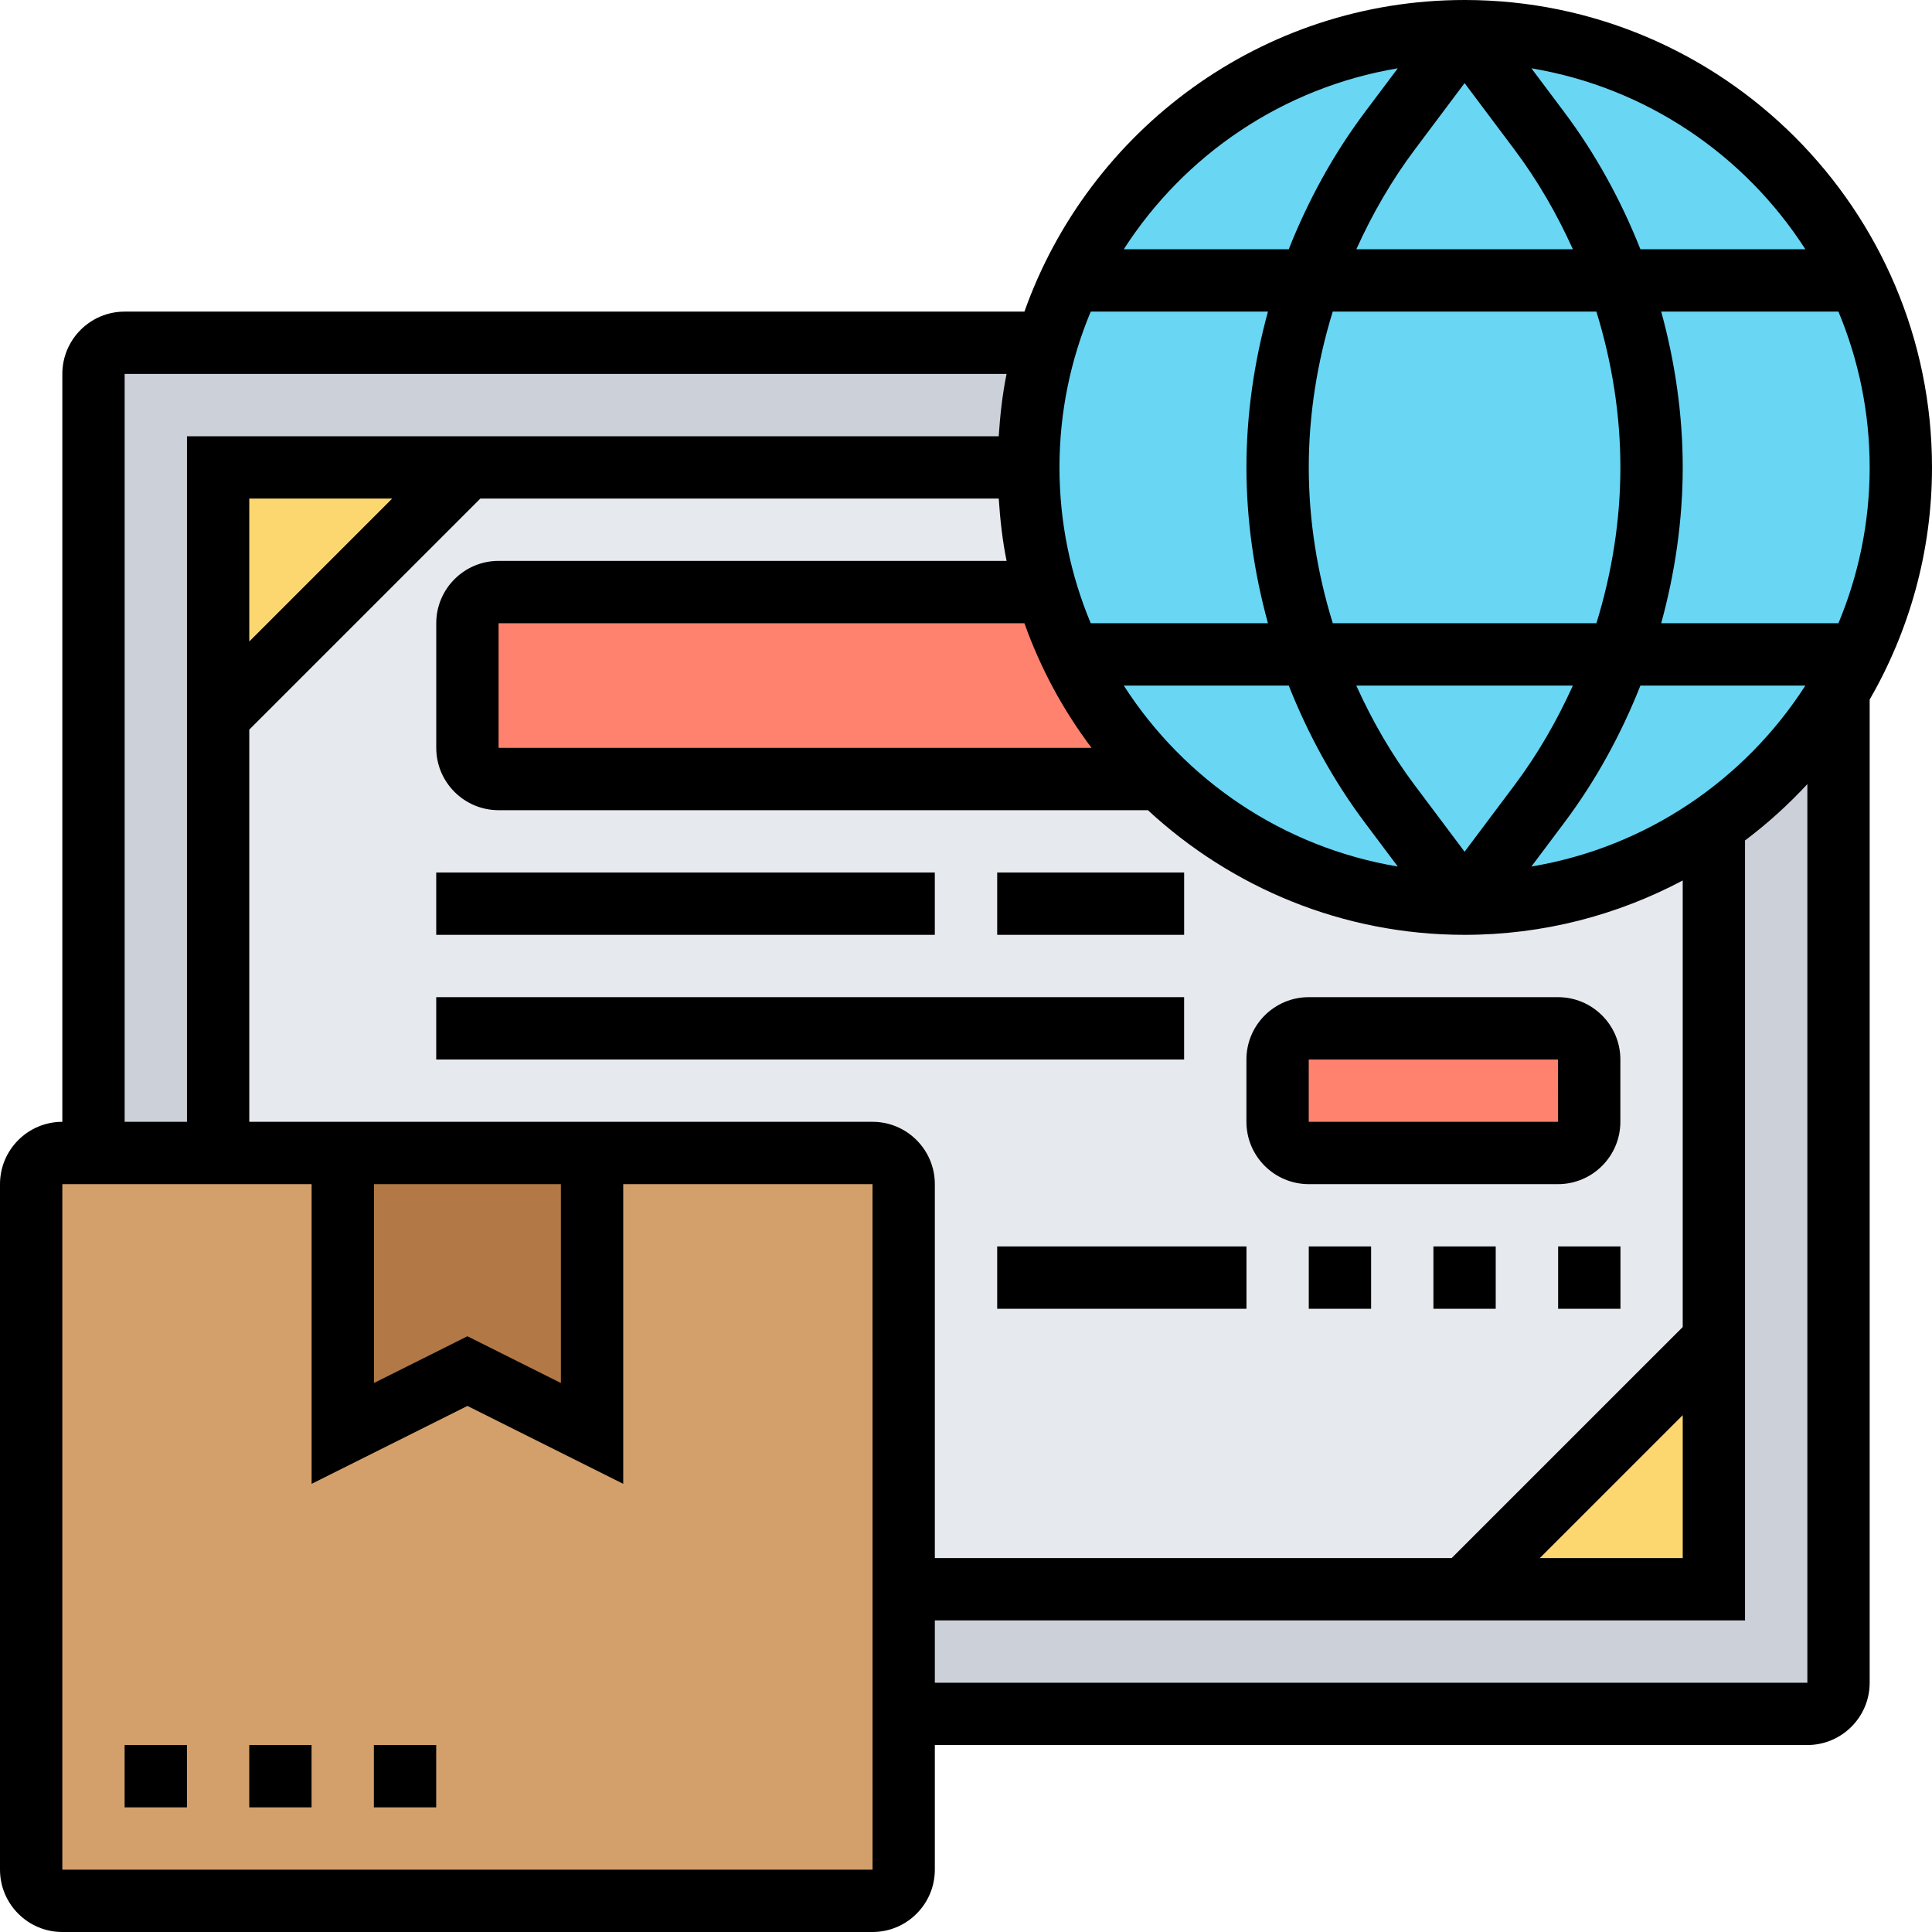 <svg width="76" height="76" viewBox="0 0 76 76" fill="none" xmlns="http://www.w3.org/2000/svg">
<path d="M72.321 27.225V66.194C72.321 66.868 71.769 67.419 71.095 67.419H35.547V62.516H57.611H67.418V52.71V50.258V32.471C69.404 31.086 71.071 29.297 72.321 27.225Z" fill="#CCD1D9"/>
<path d="M4.905 13.484H41.165C40.699 15.041 40.454 16.683 40.454 18.387H18.389H8.583V28.194V45.355H3.68V14.71C3.68 14.036 4.231 13.484 4.905 13.484Z" fill="#CCD1D9"/>
<path d="M57.614 35.548C52.932 35.548 48.69 33.673 45.601 30.645H19.614C18.94 30.645 18.389 30.094 18.389 29.419V24.516C18.389 23.842 18.94 23.29 19.614 23.29H41.164C40.698 21.746 40.453 20.091 40.453 18.387H18.389L8.582 28.194V45.355H13.485H23.292H34.324C34.998 45.355 35.55 45.907 35.55 46.581V50.258V62.516H57.614L67.421 52.71V50.258V32.472C64.638 34.408 61.255 35.548 57.614 35.548Z" fill="#E6E9ED"/>
<path d="M67.42 52.709V62.516H57.613L67.42 52.709Z" fill="#FCD770"/>
<path d="M18.389 18.387L8.582 28.194V18.387H18.389Z" fill="#FCD770"/>
<path d="M62.516 41.677V44.129C62.516 44.803 61.964 45.354 61.29 45.354H51.484C50.809 45.354 50.258 44.803 50.258 44.129V41.677C50.258 41.003 50.809 40.451 51.484 40.451H61.29C61.964 40.451 62.516 41.003 62.516 41.677Z" fill="#FF826E"/>
<path d="M41.162 23.29C42.008 26.122 43.553 28.635 45.6 30.645H19.613C18.938 30.645 18.387 30.093 18.387 29.419V24.516C18.387 23.842 18.938 23.29 19.613 23.29H41.162Z" fill="#FF826E"/>
<path d="M34.323 45.355H2.452C1.778 45.355 1.227 45.906 1.227 46.58V73.548C1.227 74.222 1.778 74.774 2.452 74.774H34.323C34.998 74.774 35.549 74.222 35.549 73.548V46.58C35.549 45.906 34.998 45.355 34.323 45.355Z" fill="#D3A06C"/>
<path d="M23.291 45.355V56.387L18.388 53.935L13.484 56.387V45.355H23.291Z" fill="#B27946"/>
<path d="M72.324 27.225C71.074 29.297 69.407 31.086 67.421 32.471C64.638 34.408 61.255 35.548 57.614 35.548C52.932 35.548 48.691 33.673 45.602 30.645C43.554 28.635 42.01 26.122 41.164 23.29C40.698 21.746 40.453 20.091 40.453 18.387C40.453 16.683 40.698 15.04 41.164 13.484C43.273 6.398 49.843 1.226 57.614 1.226C67.09 1.226 74.776 8.911 74.776 18.387C74.776 21.611 73.881 24.639 72.324 27.225Z" fill="#69D6F4"/>
<path d="M76 18.387C76 8.248 67.751 0 57.613 0C49.626 0 42.831 5.129 40.298 12.258H4.903C3.551 12.258 2.452 13.358 2.452 14.71V44.129C1.1 44.129 0 45.229 0 46.581V73.548C0 74.9 1.1 76 2.452 76H34.323C35.675 76 36.774 74.9 36.774 73.548V68.645H71.097C72.449 68.645 73.548 67.546 73.548 66.194V27.521C75.099 24.826 76 21.713 76 18.387ZM66.194 52.202L57.105 61.29H36.774V46.581C36.774 45.229 35.675 44.129 34.323 44.129H9.806V28.701L18.895 19.613H39.288C39.343 20.444 39.434 21.267 39.597 22.064H19.613C18.261 22.064 17.161 23.164 17.161 24.516V29.419C17.161 30.771 18.261 31.871 19.613 31.871H45.155C48.435 34.904 52.804 36.774 57.613 36.774C60.712 36.774 63.629 35.996 66.194 34.636V52.202ZM66.194 55.669V61.29H60.572L66.194 55.669ZM14.71 46.581H22.064V54.404L18.387 52.565L14.71 54.404V46.581ZM9.806 25.235V19.613H15.428L9.806 25.235ZM51.484 18.387C51.484 16.307 51.816 14.239 52.426 12.258H62.798C63.41 14.239 63.742 16.307 63.742 18.387C63.742 20.467 63.41 22.535 62.799 24.516H52.428C51.816 22.535 51.484 20.467 51.484 18.387ZM57.613 3.269L59.574 5.884C60.487 7.101 61.249 8.423 61.873 9.806H53.355C53.978 8.424 54.74 7.101 55.653 5.884L57.613 3.269ZM61.873 26.968C61.249 28.351 60.487 29.673 59.574 30.89L57.613 33.505L55.652 30.89C54.738 29.673 53.977 28.352 53.353 26.968H61.873ZM53.69 32.361L54.985 34.087C50.465 33.332 46.59 30.68 44.206 26.968H50.696C51.455 28.884 52.45 30.708 53.69 32.361ZM42.939 29.419H19.613V24.516H40.298C40.93 26.292 41.823 27.941 42.939 29.419ZM60.241 34.087L61.535 32.361C62.776 30.708 63.771 28.885 64.53 26.968H71.019C68.635 30.68 64.759 33.332 60.241 34.087ZM72.319 24.516H65.348C65.893 22.523 66.194 20.461 66.194 18.387C66.194 16.313 65.894 14.251 65.348 12.258H72.319C73.108 14.146 73.548 16.216 73.548 18.387C73.548 20.558 73.108 22.628 72.319 24.516ZM71.019 9.806H64.53C63.771 7.891 62.776 6.067 61.535 4.413L60.241 2.687C64.759 3.442 68.635 6.095 71.019 9.806ZM54.985 2.687L53.69 4.413C52.45 6.067 51.455 7.889 50.696 9.806H44.206C46.59 6.095 50.466 3.442 54.985 2.687ZM42.907 12.258H49.878C49.331 14.251 49.032 16.313 49.032 18.387C49.032 20.461 49.331 22.523 49.878 24.516H42.907C42.117 22.628 41.677 20.558 41.677 18.387C41.677 16.216 42.117 14.146 42.907 12.258ZM4.903 14.71H39.596C39.433 15.508 39.342 16.33 39.287 17.161H7.355V44.129H4.903V14.71ZM2.452 73.548V46.581H12.258V58.37L18.387 55.306L24.516 58.37V46.581H34.323L34.324 73.548H2.452ZM71.097 66.194H36.774V63.742H68.645V33.061C69.528 32.396 70.348 31.655 71.097 30.845V66.194Z" fill="black"/>
<path d="M4.902 68.645H7.354V71.097H4.902V68.645Z" fill="black"/>
<path d="M9.805 68.645H12.256V71.097H9.805V68.645Z" fill="black"/>
<path d="M14.707 68.645H17.159V71.097H14.707V68.645Z" fill="black"/>
<path d="M17.16 34.323H36.773V36.774H17.16V34.323Z" fill="black"/>
<path d="M39.227 34.323H46.581V36.774H39.227V34.323Z" fill="black"/>
<path d="M49.031 41.678V44.129C49.031 45.481 50.131 46.581 51.483 46.581H61.289C62.641 46.581 63.741 45.481 63.741 44.129V41.678C63.741 40.326 62.641 39.226 61.289 39.226H51.483C50.131 39.226 49.031 40.326 49.031 41.678ZM61.291 44.129H51.483V41.678H61.289L61.291 44.129Z" fill="black"/>
<path d="M17.16 39.226H46.58V41.678H17.16V39.226Z" fill="black"/>
<path d="M39.227 49.032H49.033V51.484H39.227V49.032Z" fill="black"/>
<path d="M51.484 49.032H53.936V51.484H51.484V49.032Z" fill="black"/>
<path d="M56.387 49.032H58.838V51.484H56.387V49.032Z" fill="black"/>
<path d="M61.293 49.032H63.745V51.484H61.293V49.032Z" fill="black"/>
</svg>
